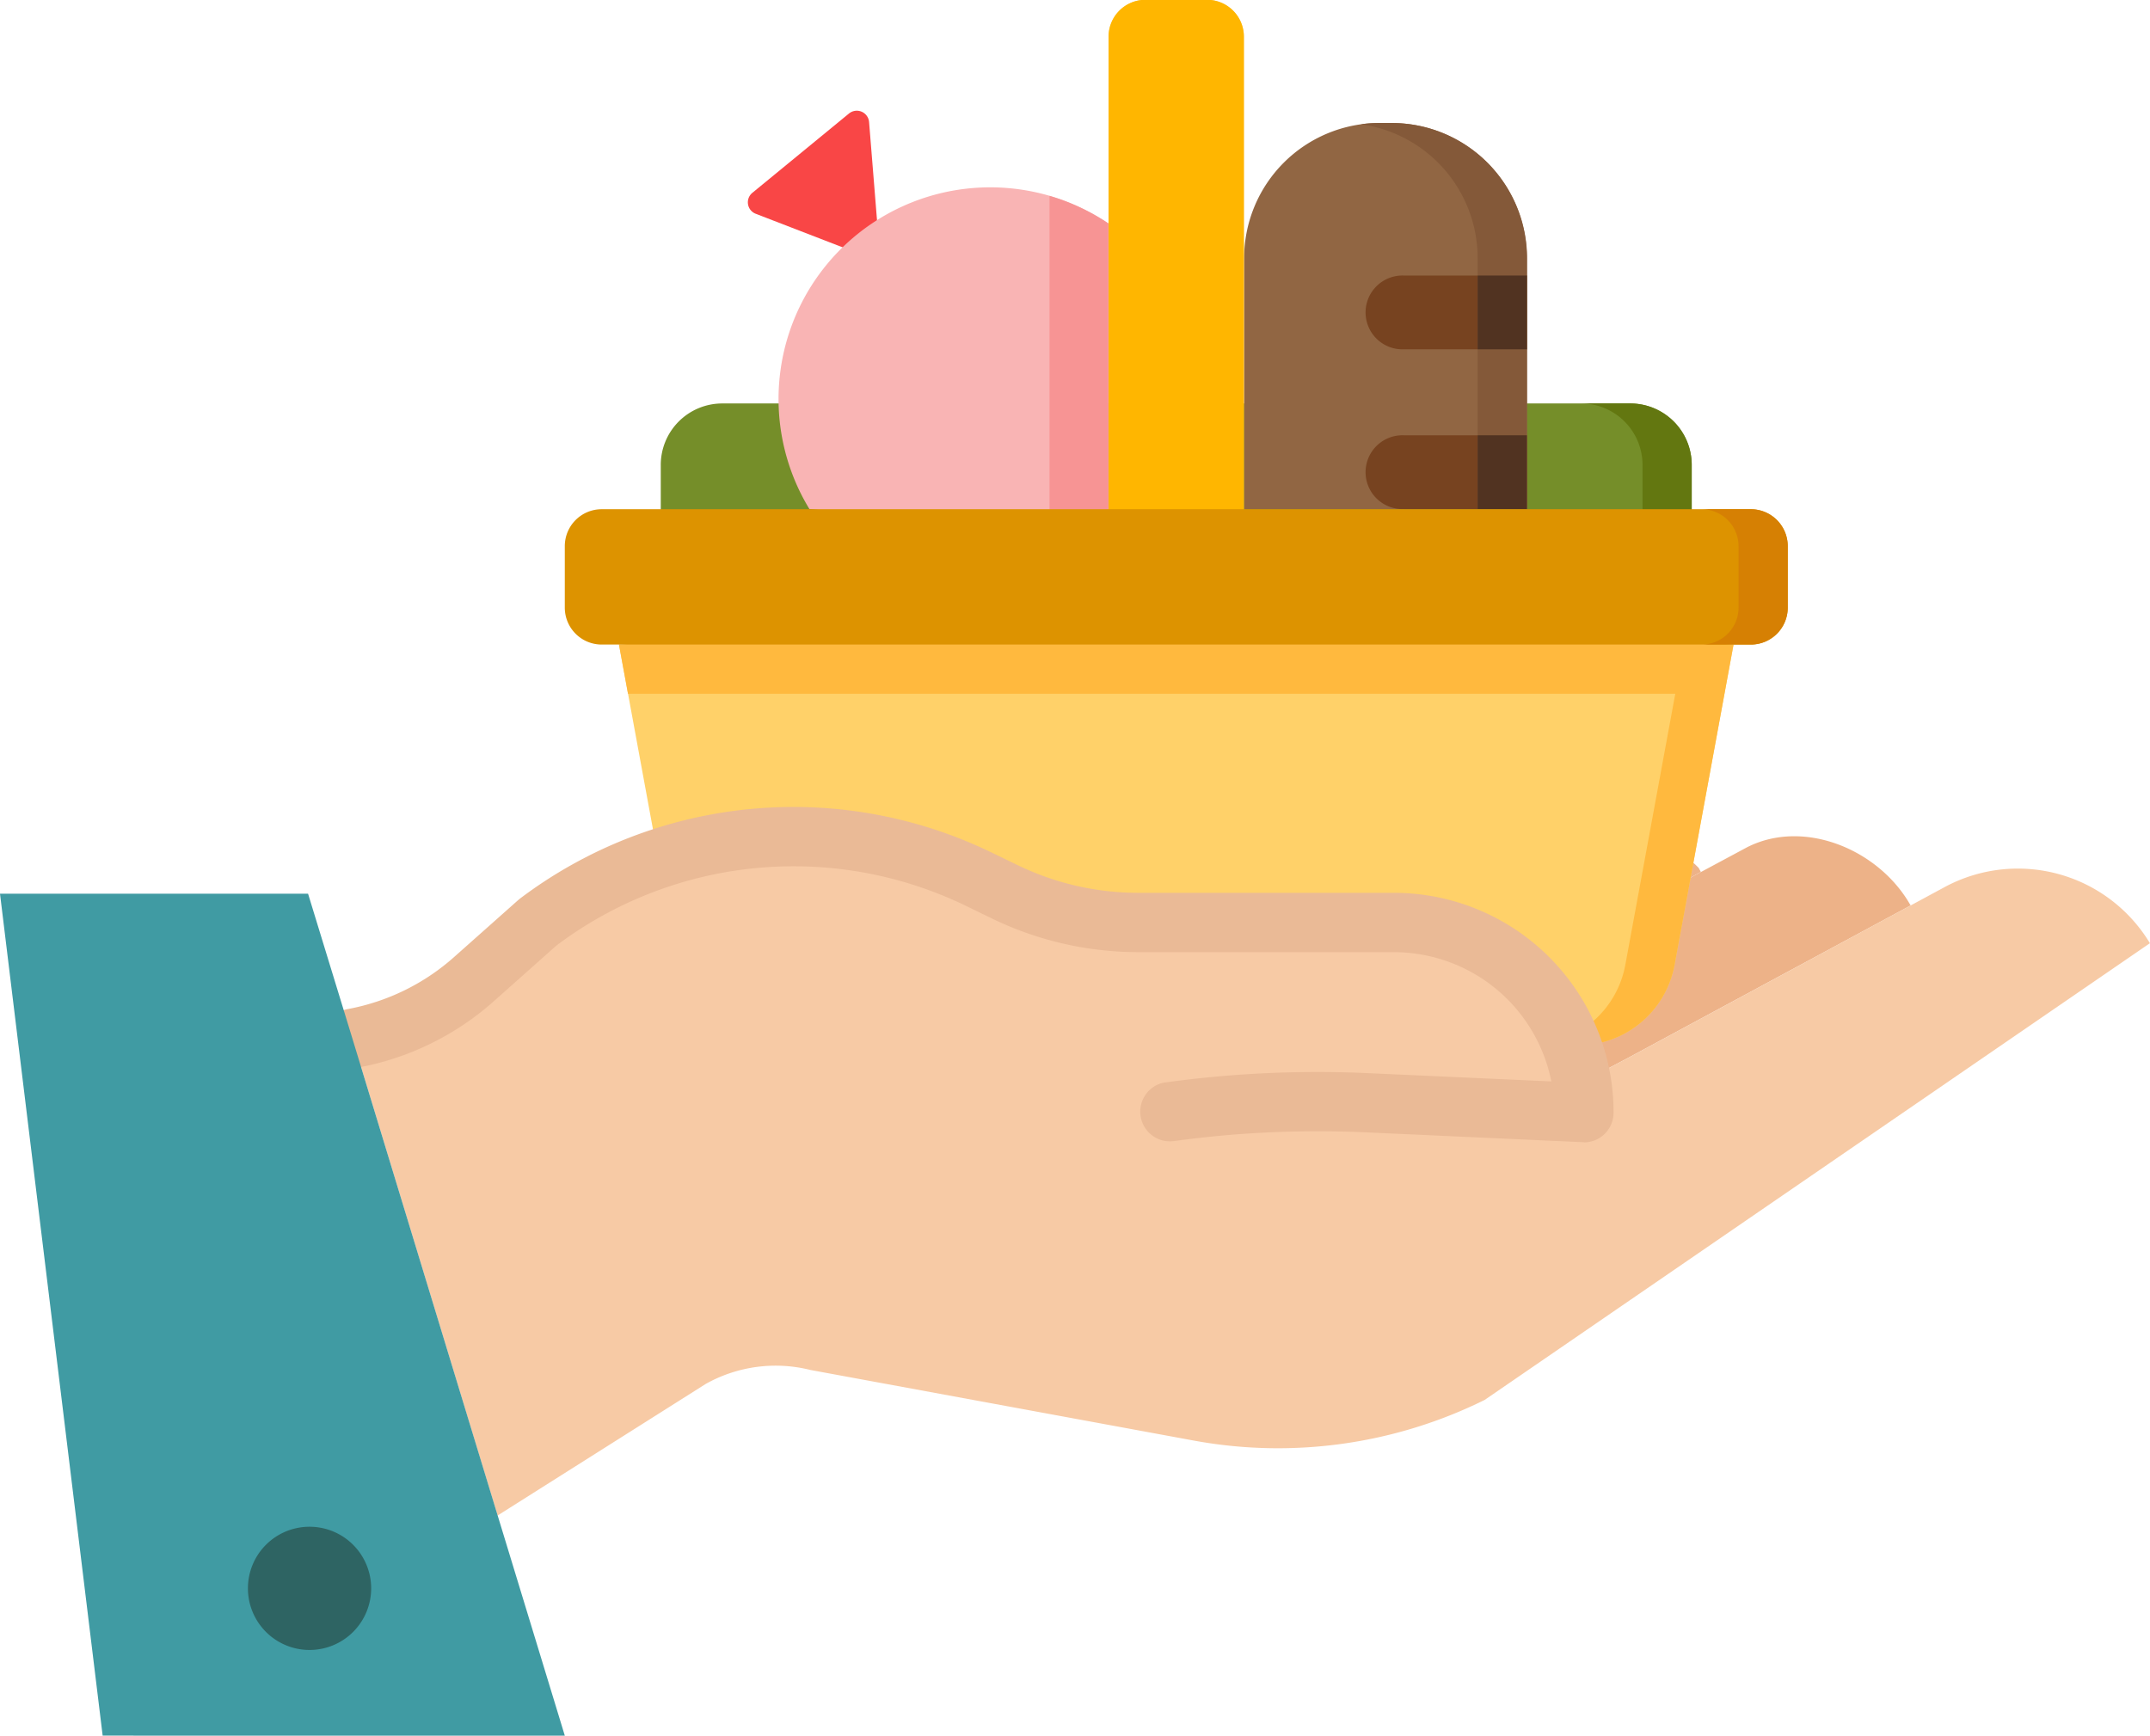 <svg id="Layer_1" data-name="Layer 1" xmlns="http://www.w3.org/2000/svg" viewBox="0 0 434.38 350.73"><defs><style>.cls-1{fill:#edb288;}.cls-2{fill:#758e29;}.cls-3{fill:#ffd169;}.cls-4{fill:#916643;}.cls-5{fill:#f94646;}.cls-6{fill:#f9b4b4;}.cls-7{fill:#f79494;}.cls-8{fill:#774320;}.cls-9{fill:#ffb600;}.cls-10{fill:#637710;}.cls-11{fill:#845939;}.cls-12{fill:#513321;}.cls-13{fill:#ffb93e;}.cls-14{fill:#dd9300;}.cls-15{fill:#d68003;}.cls-16{fill:#f7caa5;}.cls-17{fill:#eaba96;}.cls-18{fill:#409ba3;}.cls-19{fill:#2e6463;}</style></defs><title>save4food</title><g id="_Group_" data-name=" Group "><path class="cls-1" d="M424.83,246.93l0,.08-57,30.76-9.47,5A38.35,38.35,0,0,0,345.81,260l36.66-19.75,9.32-5c11.53-5.85,26.65.47,33,11.7Z" transform="translate(-38.81 -64.04)"/><path class="cls-1" d="M382,239.41l.45.84L345.81,260a38.23,38.23,0,0,0-25.39-9.58H309l30.48-16.58A35.23,35.23,0,0,1,382,239.41Z" transform="translate(-38.81 -64.04)"/><path class="cls-2" d="M380.6,171.92V158a12.42,12.42,0,0,0-12.43-12.43H184.74A12.42,12.42,0,0,0,172.31,158v13.92Z" transform="translate(-38.81 -64.04)"/><path class="cls-3" d="M389.05,194.29l-1.83,9.94L377.14,259a19.89,19.89,0,0,1-19.56,16.29H195.33A19.89,19.89,0,0,1,175.77,259l-10.08-54.8-1.83-9.94Z" transform="translate(-38.81 -64.04)"/><path class="cls-3" d="M282.67,64H270.24a7.46,7.46,0,0,0-7.46,7.46V167h27.34V71.5A7.45,7.45,0,0,0,282.67,64Z" transform="translate(-38.81 -64.04)"/><path class="cls-4" d="M320,88.9h-2.48a27.35,27.35,0,0,0-27.35,27.34v50.7h57.17v-50.7A27.34,27.34,0,0,0,320,88.9Z" transform="translate(-38.81 -64.04)"/><path class="cls-5" d="M216,108.53l-1.6-19.79A2.49,2.49,0,0,0,210.31,87l-19.49,16a2.48,2.48,0,0,0,.68,4.24L209,114l7.53,2Z" transform="translate(-38.81 -64.04)"/><path class="cls-6" d="M262.75,109.2v62.72l-60.4-5a42.77,42.77,0,0,1,60.4-57.74Z" transform="translate(-38.81 -64.04)"/><path class="cls-7" d="M262.75,109.2v63h-11.9V103.62A42.82,42.82,0,0,1,262.75,109.2Z" transform="translate(-38.81 -64.04)"/><path class="cls-8" d="M322.44,134.63h24.85V119.72H322.44a7.46,7.46,0,1,0,0,14.91Z" transform="translate(-38.81 -64.04)"/><path class="cls-8" d="M322.44,166.94h24.85V152H322.44a7.46,7.46,0,1,0,0,14.91Z" transform="translate(-38.81 -64.04)"/><path class="cls-9" d="M282.67,64H270.24a7.46,7.46,0,0,0-7.46,7.46V171.92h27.34V71.5A7.45,7.45,0,0,0,282.67,64Z" transform="translate(-38.81 -64.04)"/><path class="cls-10" d="M380.6,158v13.92h-9.94V158a12.42,12.42,0,0,0-12.43-12.43h9.94A12.42,12.42,0,0,1,380.6,158Z" transform="translate(-38.81 -64.04)"/><path class="cls-11" d="M347.29,116.24v50.7h-9.94v-50.7a27.33,27.33,0,0,0-23.61-27.09,27,27,0,0,1,3.73-.25H320A27.33,27.33,0,0,1,347.29,116.24Z" transform="translate(-38.81 -64.04)"/><path class="cls-12" d="M337.35,152h9.94v14.91h-9.94Z" transform="translate(-38.81 -64.04)"/><path class="cls-12" d="M337.35,119.72h9.94v14.91h-9.94Z" transform="translate(-38.81 -64.04)"/><path class="cls-13" d="M389.05,194.29l-112.6-7.21-112.59,7.21,1.83,9.94H377.28L367.19,259a19.88,19.88,0,0,1-19.55,16.29h9.94A19.89,19.89,0,0,0,377.14,259Z" transform="translate(-38.81 -64.04)"/><path class="cls-14" d="M392.53,194.29H160.38a7.46,7.46,0,0,1-7.46-7.46V174.4a7.46,7.46,0,0,1,7.46-7.46H392.53A7.46,7.46,0,0,1,400,174.4v12.43A7.46,7.46,0,0,1,392.53,194.29Z" transform="translate(-38.81 -64.04)"/><path class="cls-15" d="M400,174.4v12.43a7.46,7.46,0,0,1-7.46,7.46h-9.94a7.46,7.46,0,0,0,7.46-7.46V174.4a7.47,7.47,0,0,0-7.46-7.46h9.94A7.47,7.47,0,0,1,400,174.4Z" transform="translate(-38.81 -64.04)"/><path class="cls-16" d="M345.81,260a38.35,38.35,0,0,1,12.57,22.76l9.47-5,57-30.76,6.85-3.7a31.14,31.14,0,0,1,41.47,11.34l-134.4,92.29a94.13,94.13,0,0,1-58.53,8.26l-77.69-14.31a28.9,28.9,0,0,0-21.14,2.81l-42.07,26.6L110,273.88l.24-.07a50.54,50.54,0,0,0,24.39-11.94l12.87-11.45a86,86,0,0,1,89.18-8.71l5.33,2.58a61.51,61.51,0,0,0,26.75,6.13h51.69A38.23,38.23,0,0,1,345.81,260Z" transform="translate(-38.81 -64.04)"/><path class="cls-17" d="M358.86,294.85h-.27l-44.1-2a214,214,0,0,0-38.62,1.79,6,6,0,0,1-1.78-11.86l.14,0a224.43,224.43,0,0,1,40.8-1.89l37.21,1.68a32.46,32.46,0,0,0-31.82-26.12H268.73a67.84,67.84,0,0,1-29.36-6.73L234,247.11a79.73,79.73,0,0,0-82.77,8l-12.68,11.28a56.58,56.58,0,0,1-27.29,13.36,6,6,0,0,1-2.19-11.8,44.49,44.49,0,0,0,21.49-10.52l12.88-11.45.38-.32a91.67,91.67,0,0,1,95.4-9.31l5.33,2.58a55.88,55.88,0,0,0,24.13,5.53h51.69a44.38,44.38,0,0,1,44.44,44.34v.09a6,6,0,0,1-6,6Z" transform="translate(-38.81 -64.04)"/></g><path class="cls-18" d="M139.36,370.3l13.56,44.47H59.55L38.81,244.64h62.24L110,273.88Z" transform="translate(-38.81 -64.04)"/><path class="cls-19" d="M101.34,372.56A12.45,12.45,0,1,1,88.9,385h0A12.44,12.44,0,0,1,101.34,372.56Z" transform="translate(-38.81 -64.04)"/></svg>
